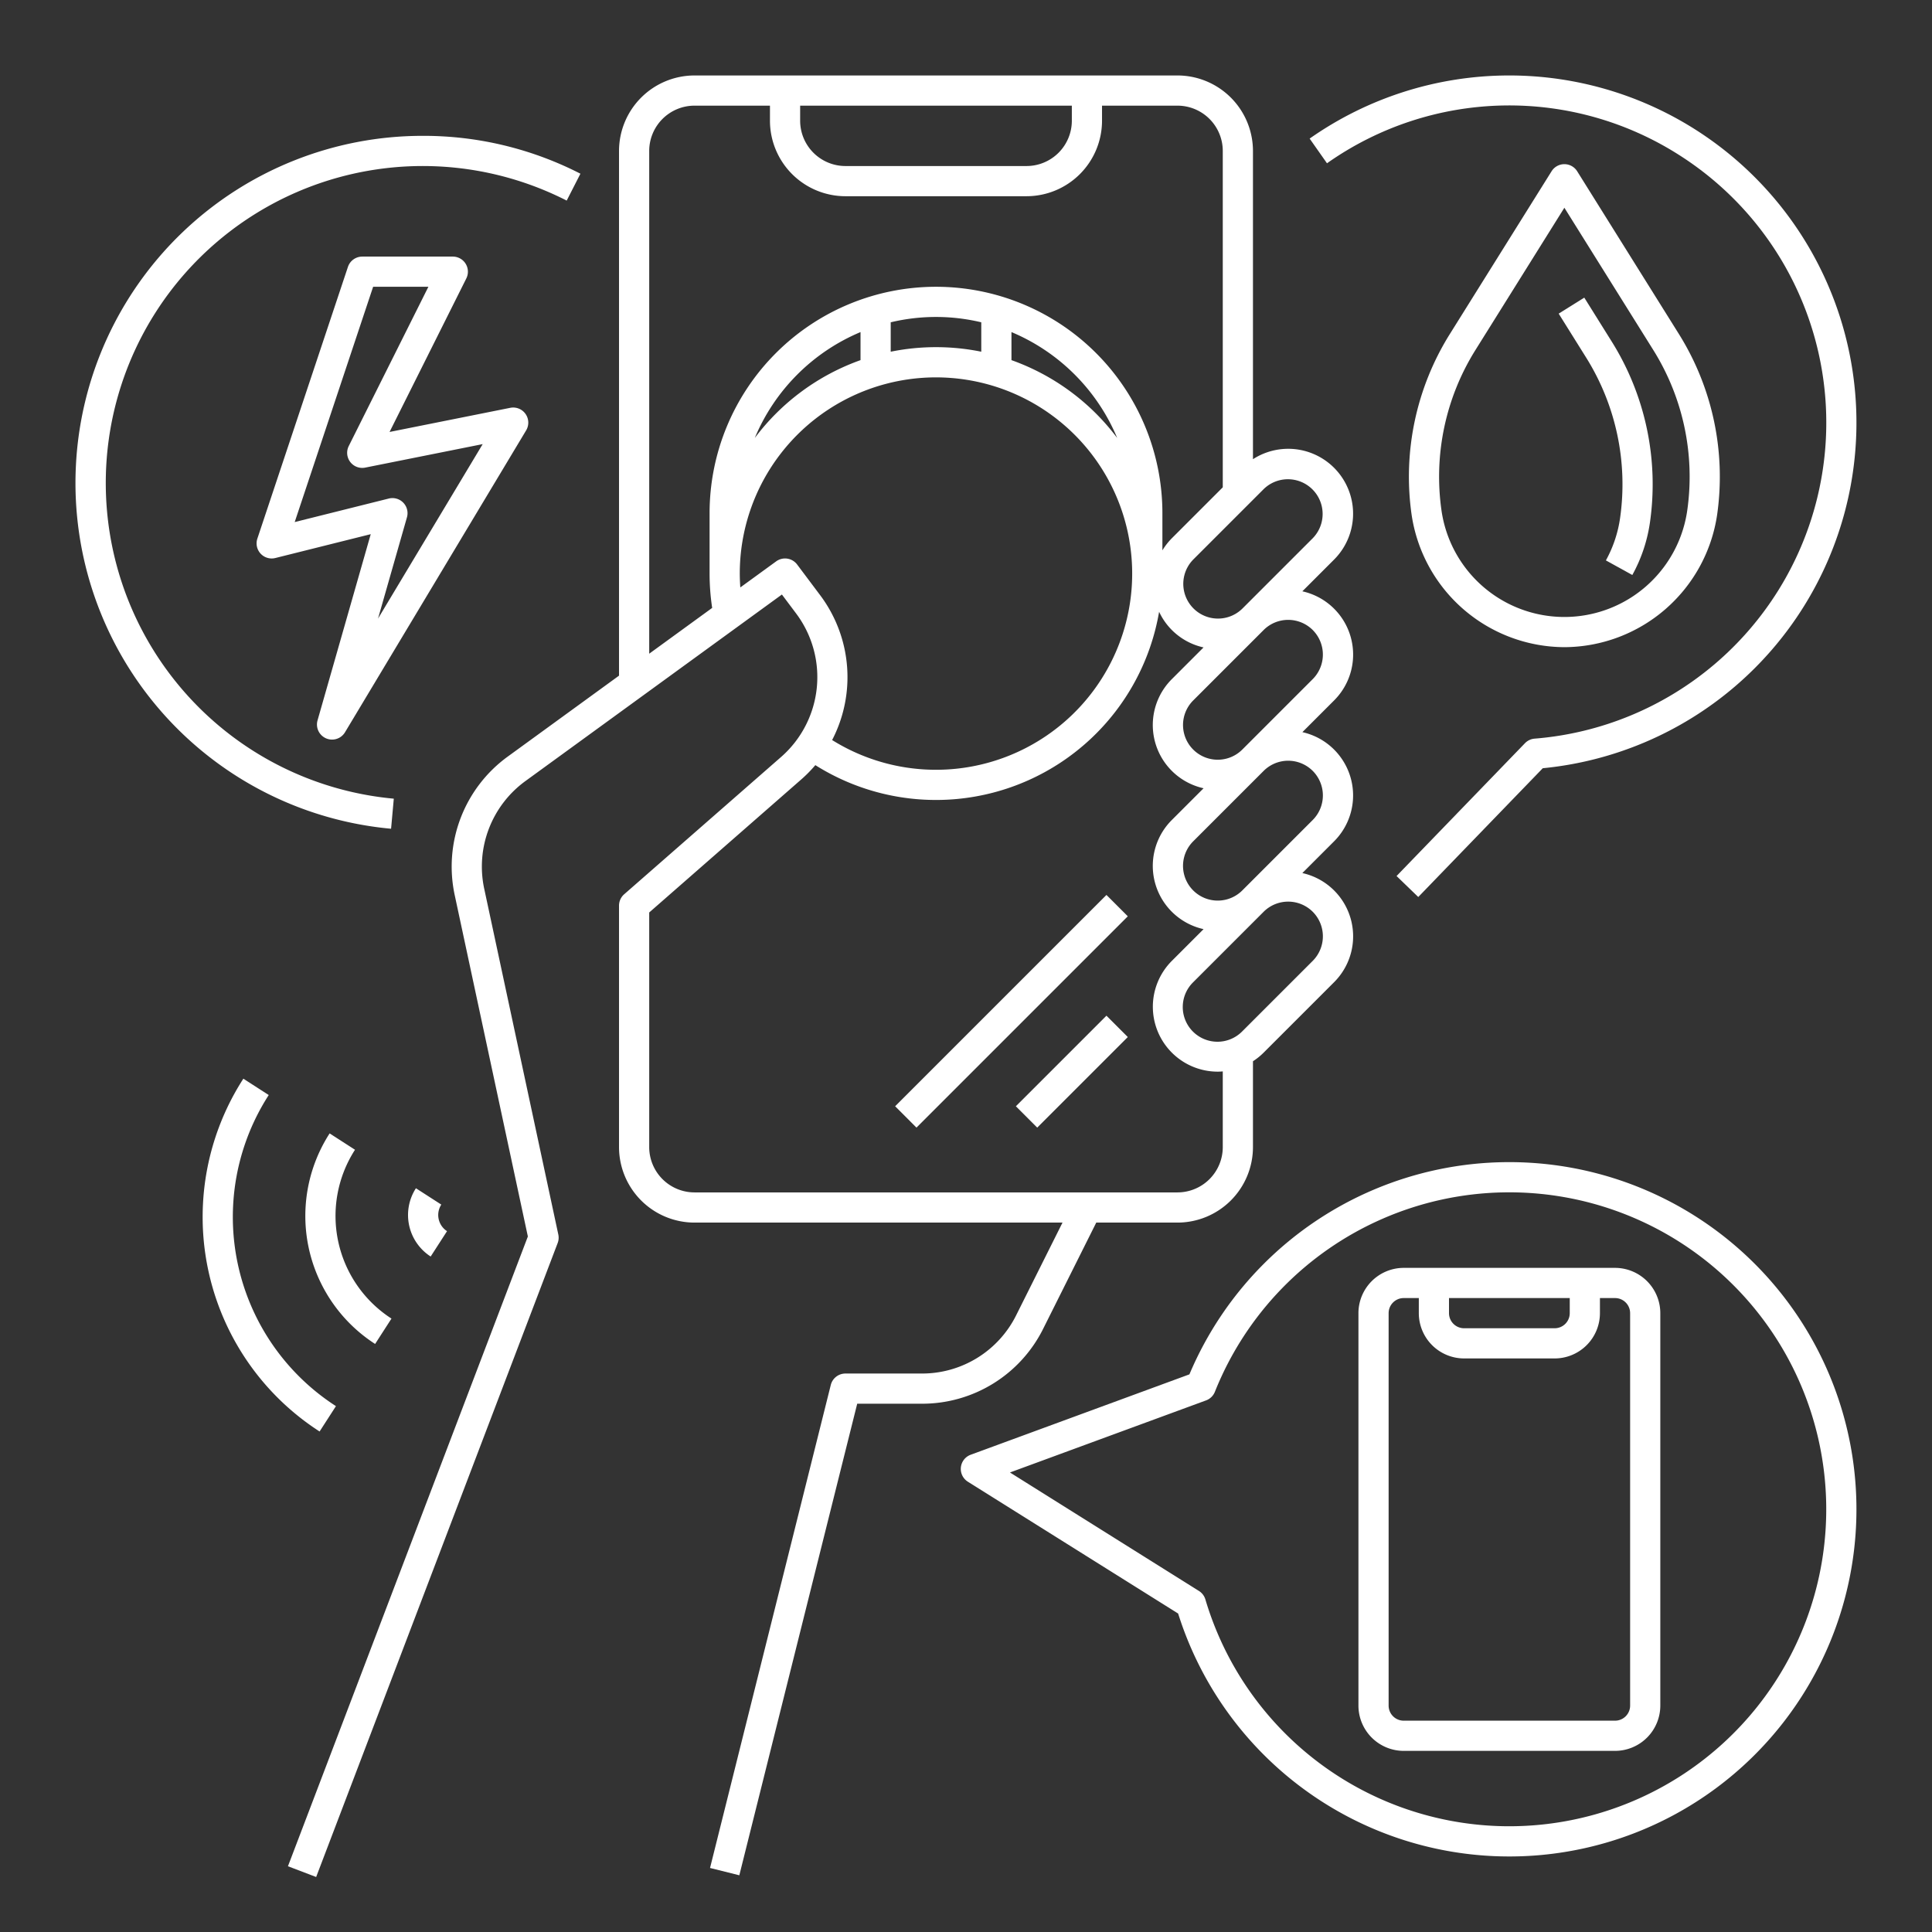 <svg xmlns="http://www.w3.org/2000/svg" version="1.1" xmlns:xlink="http://www.w3.org/1999/xlink"
  width="512" height="512" x="0" y="0" viewBox="0 0 512 512"
  style="enable-background:new 0 0 512 512" xml:space="preserve" class=""><rect x="0" y="0" width="512" height="512" fill="#333333" stroke="none"/><g><path d="M445.326 41.297a84.004 84.004 0 0 1-38.64 154.451 4.006 4.006 0 0 0-2.553 1.207l-34.031 35.2 5.752 5.56 32.995-34.127a92.009 92.009 0 1 0-61.78-166.861l4.598 6.546a83.731 83.731 0 0 1 93.66-1.976Z" fill="#ffffff" opacity="1" data-original="#000000"></path><path
      d="m276.47 352.1 14.05-28.1h21.528a20.022 20.022 0 0 0 20-20v-22.758a17.343 17.343 0 0 0 2.828-2.28l18.668-18.666a17.17 17.17 0 0 0-8.41-28.925l8.409-8.41a17.187 17.187 0 0 0-8.398-28.934l8.398-8.398a17.169 17.169 0 0 0-8.408-28.925l8.409-8.408a17.197 17.197 0 0 0-21.496-26.603V40a20.022 20.022 0 0 0-20-20h-128a20.022 20.022 0 0 0-20 20v139.054l-29.525 21.472a36.025 36.025 0 0 0-14.026 36.658l19.392 90.498-63.58 166.894 7.477 2.848 64-168a4 4 0 0 0 .173-2.262l-19.64-91.654a28.021 28.021 0 0 1 10.91-28.51l67.984-49.444 3.829 5.105a28.12 28.12 0 0 1-3.96 37.872l-41.668 36.458a4.001 4.001 0 0 0-1.366 3.011v64a20.022 20.022 0 0 0 20 20h97.527l-12.26 24.521A27.847 27.847 0 0 1 244.27 364h-20.223a4 4 0 0 0-3.881 3.03l-32 128 7.762 1.94L227.17 372h17.1a35.805 35.805 0 0 0 32.2-19.9Zm71.417-110.471a9.212 9.212 0 0 1 0 13.01l-18.668 18.667a9.2 9.2 0 1 1-13.01-13.01l18.667-18.667a9.212 9.212 0 0 1 13.01 0Zm0-37.333a9.211 9.211 0 0 1 0 13.01l-18.667 18.667a9.2 9.2 0 1 1-13.011-13.011l18.667-18.666h.001a9.2 9.2 0 0 1 13.01 0Zm-.001-37.334a9.212 9.212 0 0 1 0 13.01L329.22 198.64a9.2 9.2 0 0 1-13.011-13.011l18.667-18.667a9.211 9.211 0 0 1 13.01 0Zm-13.01-37.333a9.2 9.2 0 0 1 13.01 13.01l-18.667 18.667a9.2 9.2 0 0 1-13.01-13.01ZM212.048 28h72v4a12.013 12.013 0 0 1-12 12h-48a12.013 12.013 0 0 1-12-12Zm-40 145.236V40a12.013 12.013 0 0 1 12-12h20v4a20.022 20.022 0 0 0 20 20h48a20.022 20.022 0 0 0 20-20v-4h20a12.013 12.013 0 0 1 12 12v89.145l-13.495 13.495a17.127 17.127 0 0 0-2.505 3.21V136a60 60 0 1 0-120 0v16a60.623 60.623 0 0 0 .686 9.1ZM296.07 116.07a60.27 60.27 0 0 0-28.022-20.63v-7.435a52.296 52.296 0 0 1 28.022 28.065Zm-36.022-30.657v7.794a60.23 60.23 0 0 0-24 0v-7.794a51.659 51.659 0 0 1 24 0Zm-32 2.592v7.435a60.266 60.266 0 0 0-28.022 20.63 52.295 52.295 0 0 1 28.022-28.065Zm-16.8 61.595a4.002 4.002 0 0 0-5.553-.835l-9.503 6.911a52.593 52.593 0 0 1-.144-3.676 51.996 51.996 0 1 1 24.475 44.12 36.181 36.181 0 0 0-3.08-38.262Zm-27.2 166.4a12.013 12.013 0 0 1-12-12v-62.185l40.3-35.262a35.665 35.665 0 0 0 3.724-3.785 59.988 59.988 0 0 0 91.104-40.64 17.044 17.044 0 0 0 11.775 9.446l-8.398 8.399a17.168 17.168 0 0 0 8.408 28.924l-8.41 8.409a17.168 17.168 0 0 0 8.41 28.924l-8.408 8.41A17.2 17.2 0 0 0 322.715 284c.448 0 .89-.031 1.333-.065V304a12.013 12.013 0 0 1-12 12ZM89.03 372.638a59.64 59.64 0 0 1-17.812-82.442l-6.725-4.334a67.64 67.64 0 0 0 20.202 93.5Z"
      fill="#ffffff" opacity="1" data-original="#000000"></path><path
      d="M110.223 314.896a13.091 13.091 0 0 0 3.909 18.096l4.336-6.722a5.093 5.093 0 0 1-1.52-7.04ZM87.354 300.364a40.365 40.365 0 0 0 12.057 55.798l4.334-6.724a32.365 32.365 0 0 1-9.666-44.74ZM483.836 362.142a92.001 92.001 0 0 0-168.628 2.077l-57.968 21.306a4 4 0 0 0-.745 7.144l55.723 34.934a92.002 92.002 0 1 0 171.618-65.461Zm-5.291 67.548a84.004 84.004 0 0 1-159.106-5.825 3.997 3.997 0 0 0-1.709-2.248l-50.078-31.395 51.97-19.102a4.003 4.003 0 0 0 2.335-2.273 84 84 0 0 1 156.588 60.843ZM237.22 293.171l56-56 5.656 5.657-56 56zM269.22 293.172l24-24 5.655 5.656-24 24zM414.574 171.506a41.098 41.098 0 0 0 40.486-35.113 71.347 71.347 0 0 0-10.116-47.842l-26.978-43.165a4 4 0 0 0-6.783 0L384.204 88.55a71.347 71.347 0 0 0-10.115 47.842 41.098 41.098 0 0 0 40.485 35.113ZM390.987 92.79l23.587-37.738 23.587 37.738a63.343 63.343 0 0 1 8.979 42.47 32.896 32.896 0 0 1-65.131 0 63.343 63.343 0 0 1 8.978-42.47Z"
      fill="#ffffff" opacity="1" data-original="#000000"></path><path
      d="M429.342 137.26a32.785 32.785 0 0 1-3.762 11.252l7.002 3.867a40.74 40.74 0 0 0 4.68-13.986 71.355 71.355 0 0 0-10.116-47.842l-7.297-11.676-6.784 4.24 7.298 11.676a63.35 63.35 0 0 1 8.979 42.47ZM139.27 109.695a3.996 3.996 0 0 0-4.054-1.617l-31.98 6.396 20.342-40.685A4.001 4.001 0 0 0 120 68H96a4 4 0 0 0-3.795 2.735l-24 72a4 4 0 0 0 4.765 5.146l25.281-6.32-14.097 49.34a4 4 0 0 0 7.276 3.157l48-80a4 4 0 0 0-.16-4.363Zm-39.087 54.226 7.663-26.822a4 4 0 0 0-4.816-4.98L78.1 138.353 98.883 76h14.645l-21.106 42.21a4 4 0 0 0 4.362 5.712l31.134-6.227ZM428 336h-56a12.013 12.013 0 0 0-12 12v104a12.013 12.013 0 0 0 12 12h56a12.013 12.013 0 0 0 12-12V348a12.013 12.013 0 0 0-12-12Zm-44 8h32v4a4.004 4.004 0 0 1-4 4h-24a4.004 4.004 0 0 1-4-4Zm48 108a4.004 4.004 0 0 1-4 4h-56a4.004 4.004 0 0 1-4-4V348a4.004 4.004 0 0 1 4-4h4v4a12.013 12.013 0 0 0 12 12h24a12.013 12.013 0 0 0 12-12v-4h4a4.004 4.004 0 0 1 4 4Z"
      fill="#ffffff" opacity="1" data-original="#000000"></path><path
      d="M104.36 211.658a84.005 84.005 0 1 1 45.82-158.5l3.64-7.124A91.014 91.014 0 0 0 112 36a92.003 92.003 0 0 0-8.36 183.625Z"
      fill="#ffffff" opacity="1" data-original="#000000"></path></g></svg>